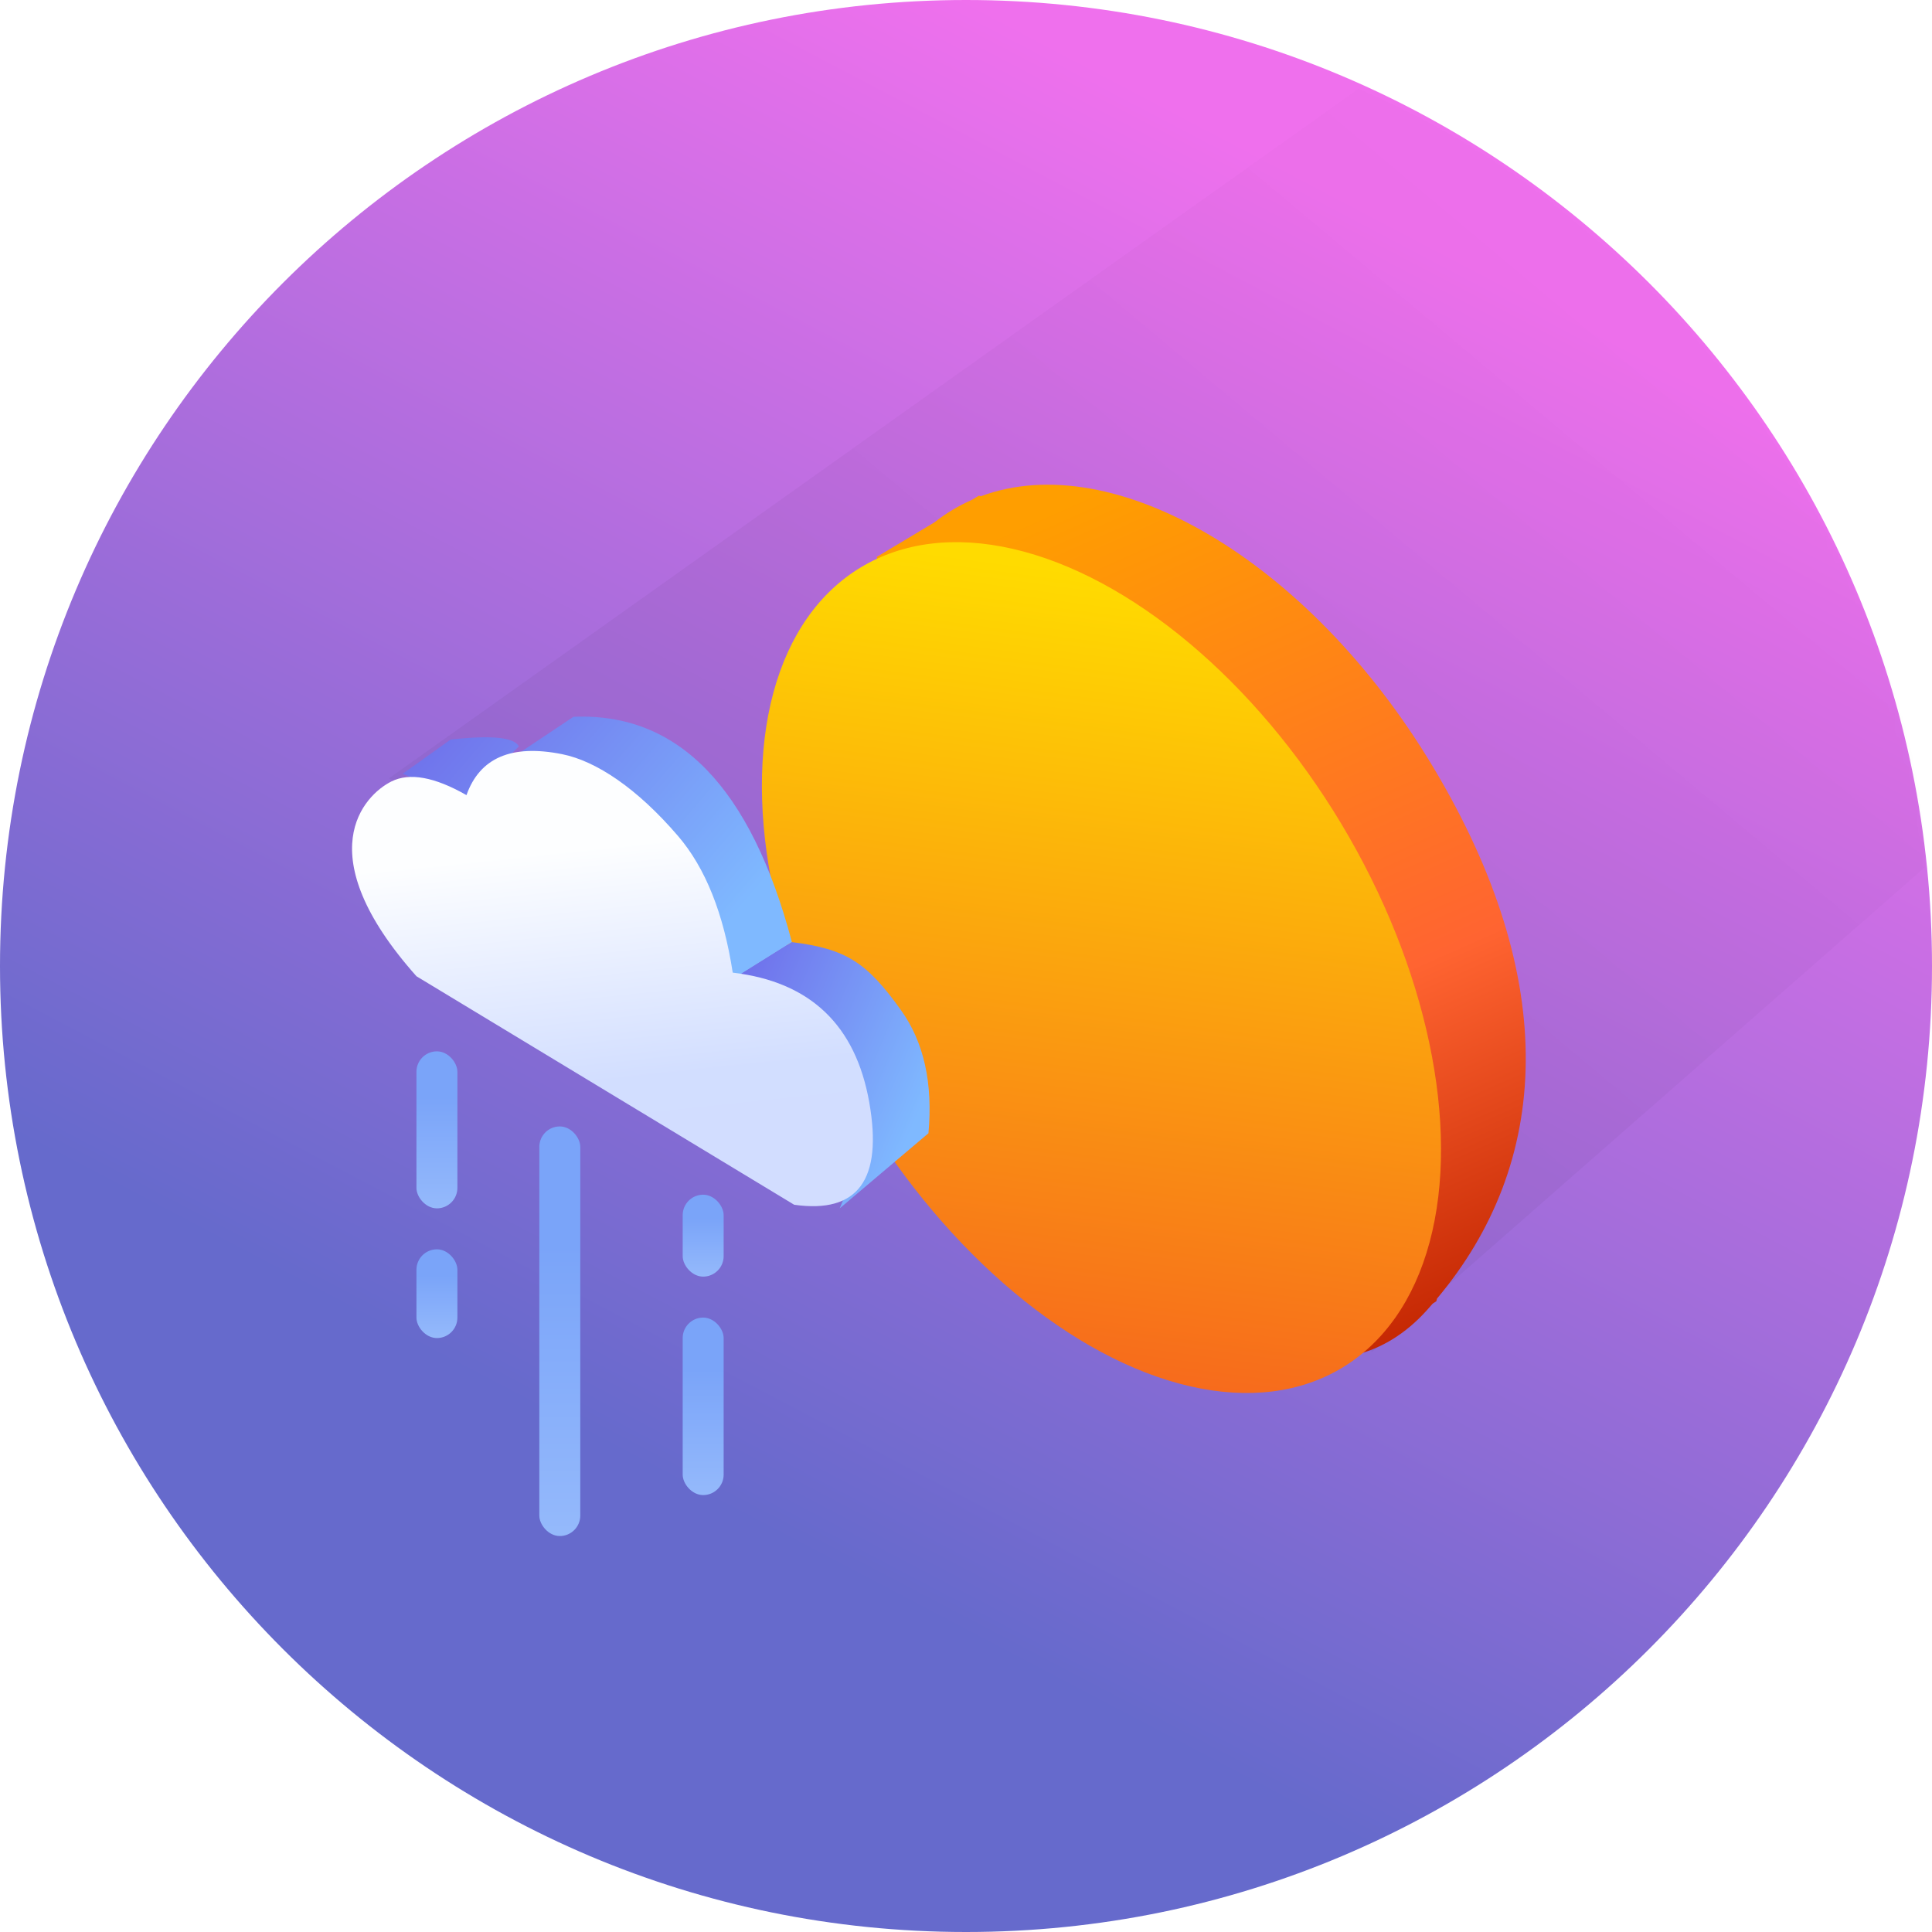 <svg xmlns="http://www.w3.org/2000/svg" xmlns:xlink="http://www.w3.org/1999/xlink" width="283" height="283" viewBox="0 0 283 283">
  <defs>
    <linearGradient id="integration-weather-b" x1="38.44%" x2="73.036%" y1="78.265%" y2="12.423%">
      <stop offset="0%" stop-color="#666ACC"/>
      <stop offset="100%" stop-color="#EF70ED"/>
    </linearGradient>
    <path id="integration-weather-a" d="M141.5,283 C219.648,283 283,219.648 283,141.5 C283,63.352 219.648,0 141.5,0 C63.352,0 0,63.352 0,141.5 C0,219.648 63.352,283 141.5,283 Z"/>
    <linearGradient id="integration-weather-c" x1="100%" x2="50%" y1="17.361%" y2="66.56%">
      <stop offset="0%" stop-opacity="0"/>
      <stop offset="100%"/>
    </linearGradient>
    <linearGradient id="integration-weather-e" x1="50%" x2="83.237%" y1="0%" y2="95.88%">
      <stop offset="0%" stop-color="#FF9E00"/>
      <stop offset="61.159%" stop-color="#FF6431"/>
      <stop offset="100%" stop-color="#C12400"/>
    </linearGradient>
    <linearGradient id="integration-weather-f" x1="64.591%" x2="22.585%" y1="3.844%" y2="91.925%">
      <stop offset="0%" stop-color="#FFDB00"/>
      <stop offset="100%" stop-color="#F76B1C"/>
    </linearGradient>
    <linearGradient id="integration-weather-g" x1="-12.57%" x2="101.258%" y1="-16.652%" y2="49.75%">
      <stop offset="0%" stop-color="#6B5EE6"/>
      <stop offset="100%" stop-color="#7FB9FF"/>
    </linearGradient>
    <linearGradient id="integration-weather-h" x1="48.604%" x2="56.912%" y1="22.004%" y2="86.259%">
      <stop offset="0%" stop-color="#FDFEFF"/>
      <stop offset="77.041%" stop-color="#D2DEFF"/>
      <stop offset="100%" stop-color="#D2DDFF"/>
    </linearGradient>
    <filter id="integration-weather-i" width="122.2%" height="114.1%" x="-8.9%" y="-5.6%" filterUnits="objectBoundingBox">
      <feOffset dx="1" dy="1" in="SourceAlpha" result="shadowOffsetOuter1"/>
      <feGaussianBlur in="shadowOffsetOuter1" result="shadowBlurOuter1" stdDeviation="1.5"/>
      <feColorMatrix in="shadowBlurOuter1" result="shadowMatrixOuter1" values="0 0 0 0 0   0 0 0 0 0   0 0 0 0 0  0 0 0 0.207 0"/>
      <feMerge>
        <feMergeNode in="shadowMatrixOuter1"/>
        <feMergeNode in="SourceGraphic"/>
      </feMerge>
    </filter>
    <linearGradient id="integration-weather-j" x1="50%" x2="50%" y1="179.934%" y2="29.055%">
      <stop offset="0%" stop-color="#B2D1FD"/>
      <stop offset="100%" stop-color="#7AA4F9"/>
    </linearGradient>
  </defs>
  <g fill="none" fill-rule="evenodd">
    <mask id="integration-weather-d" fill="#fff">
      <use xlink:href="#integration-weather-a"/>
    </mask>
    <use fill="url(#integration-weather-b)" xlink:href="#integration-weather-a"/>
    <path fill="url(#integration-weather-c)" d="M201,198 L282,127 C282,105 271,79 249,49 C234.333,33 217.667,21 199,13 L57,114 L201,198 Z" mask="url(#integration-weather-d)" opacity=".203" style="mix-blend-mode:multiply"/>
    <g transform="translate(51 62)">
      <g transform="translate(40)">
        <path fill="url(#integration-weather-e)" d="M107.453,136.489 C89.241,140.978 64.704,119.182 48.628,92.428 C33.121,66.62 29.939,38.707 39.102,22.538 C38.612,21.872 38.044,20.893 37.397,19.6 L45.903,14.497 C46.728,13.845 47.597,13.245 48.509,12.697 C49.429,12.144 50.377,11.655 51.35,11.228 L52.397,10.6 L52.674,10.692 C72.176,3.431 100.732,20.079 118.851,50.234 C137.746,81.682 136.115,108.414 119.493,128.217 L119.397,128.6 L118.863,128.956 C118.57,129.295 118.272,129.631 117.971,129.965 C114.885,133.382 111.395,135.478 107.632,136.444 L107.397,136.6 L107.453,136.489 Z"/>
        <ellipse cx="70.342" cy="79.731" fill="url(#integration-weather-f)" rx="40.962" ry="68.405" transform="rotate(-31 70.342 79.731)"/>
      </g>
      <g transform="translate(0 42)">
        <path fill="url(#integration-weather-g)" d="M57 39L65 34C59 11.333 48.333.333 33 1L24 7C39.333 8.333 50 19 56 39M8 9.333L15 4.333C21 3.667 24.333 4 25 5.333L17 13.333 8 9.333z"/>
        <path fill="url(#integration-weather-g)" d="M72,73 L85,62 C85.667,54.667 84.333,48.667 81,44 C76,37 73,35 65,34 L57,39 C63,40.333 68,44 72,50 C76,56 76,63.667 72,73 Z"/>
        <path fill="url(#integration-weather-h)" d="M17.33,12.471 C12.663,9.805 8.996,9.138 6.33,10.471 C2.33,12.471 -6,21 10,39 L65.33,72.471 C74.663,73.805 78.33,68.805 76.33,57.471 C74.33,46.138 67.663,39.805 56.33,38.471 C54.996,29.805 52.33,23.138 48.33,18.471 C42.33,11.471 36.33,7.471 31.33,6.471 C23.938,4.993 19.271,6.993 17.33,12.471 Z"/>
      </g>
      <g fill="url(#integration-weather-j)" filter="url(#integration-weather-i)" transform="translate(9 91)">
        <rect width="6" height="23" rx="3"/>
        <rect width="6" height="13" y="29" rx="3"/>
        <rect width="6" height="60" x="18" y="11" rx="3"/>
        <rect width="6" height="12" x="39" y="21" rx="3"/>
        <rect width="6" height="26" x="39" y="39" rx="3"/>
      </g>
    </g>
  </g>
</svg>
